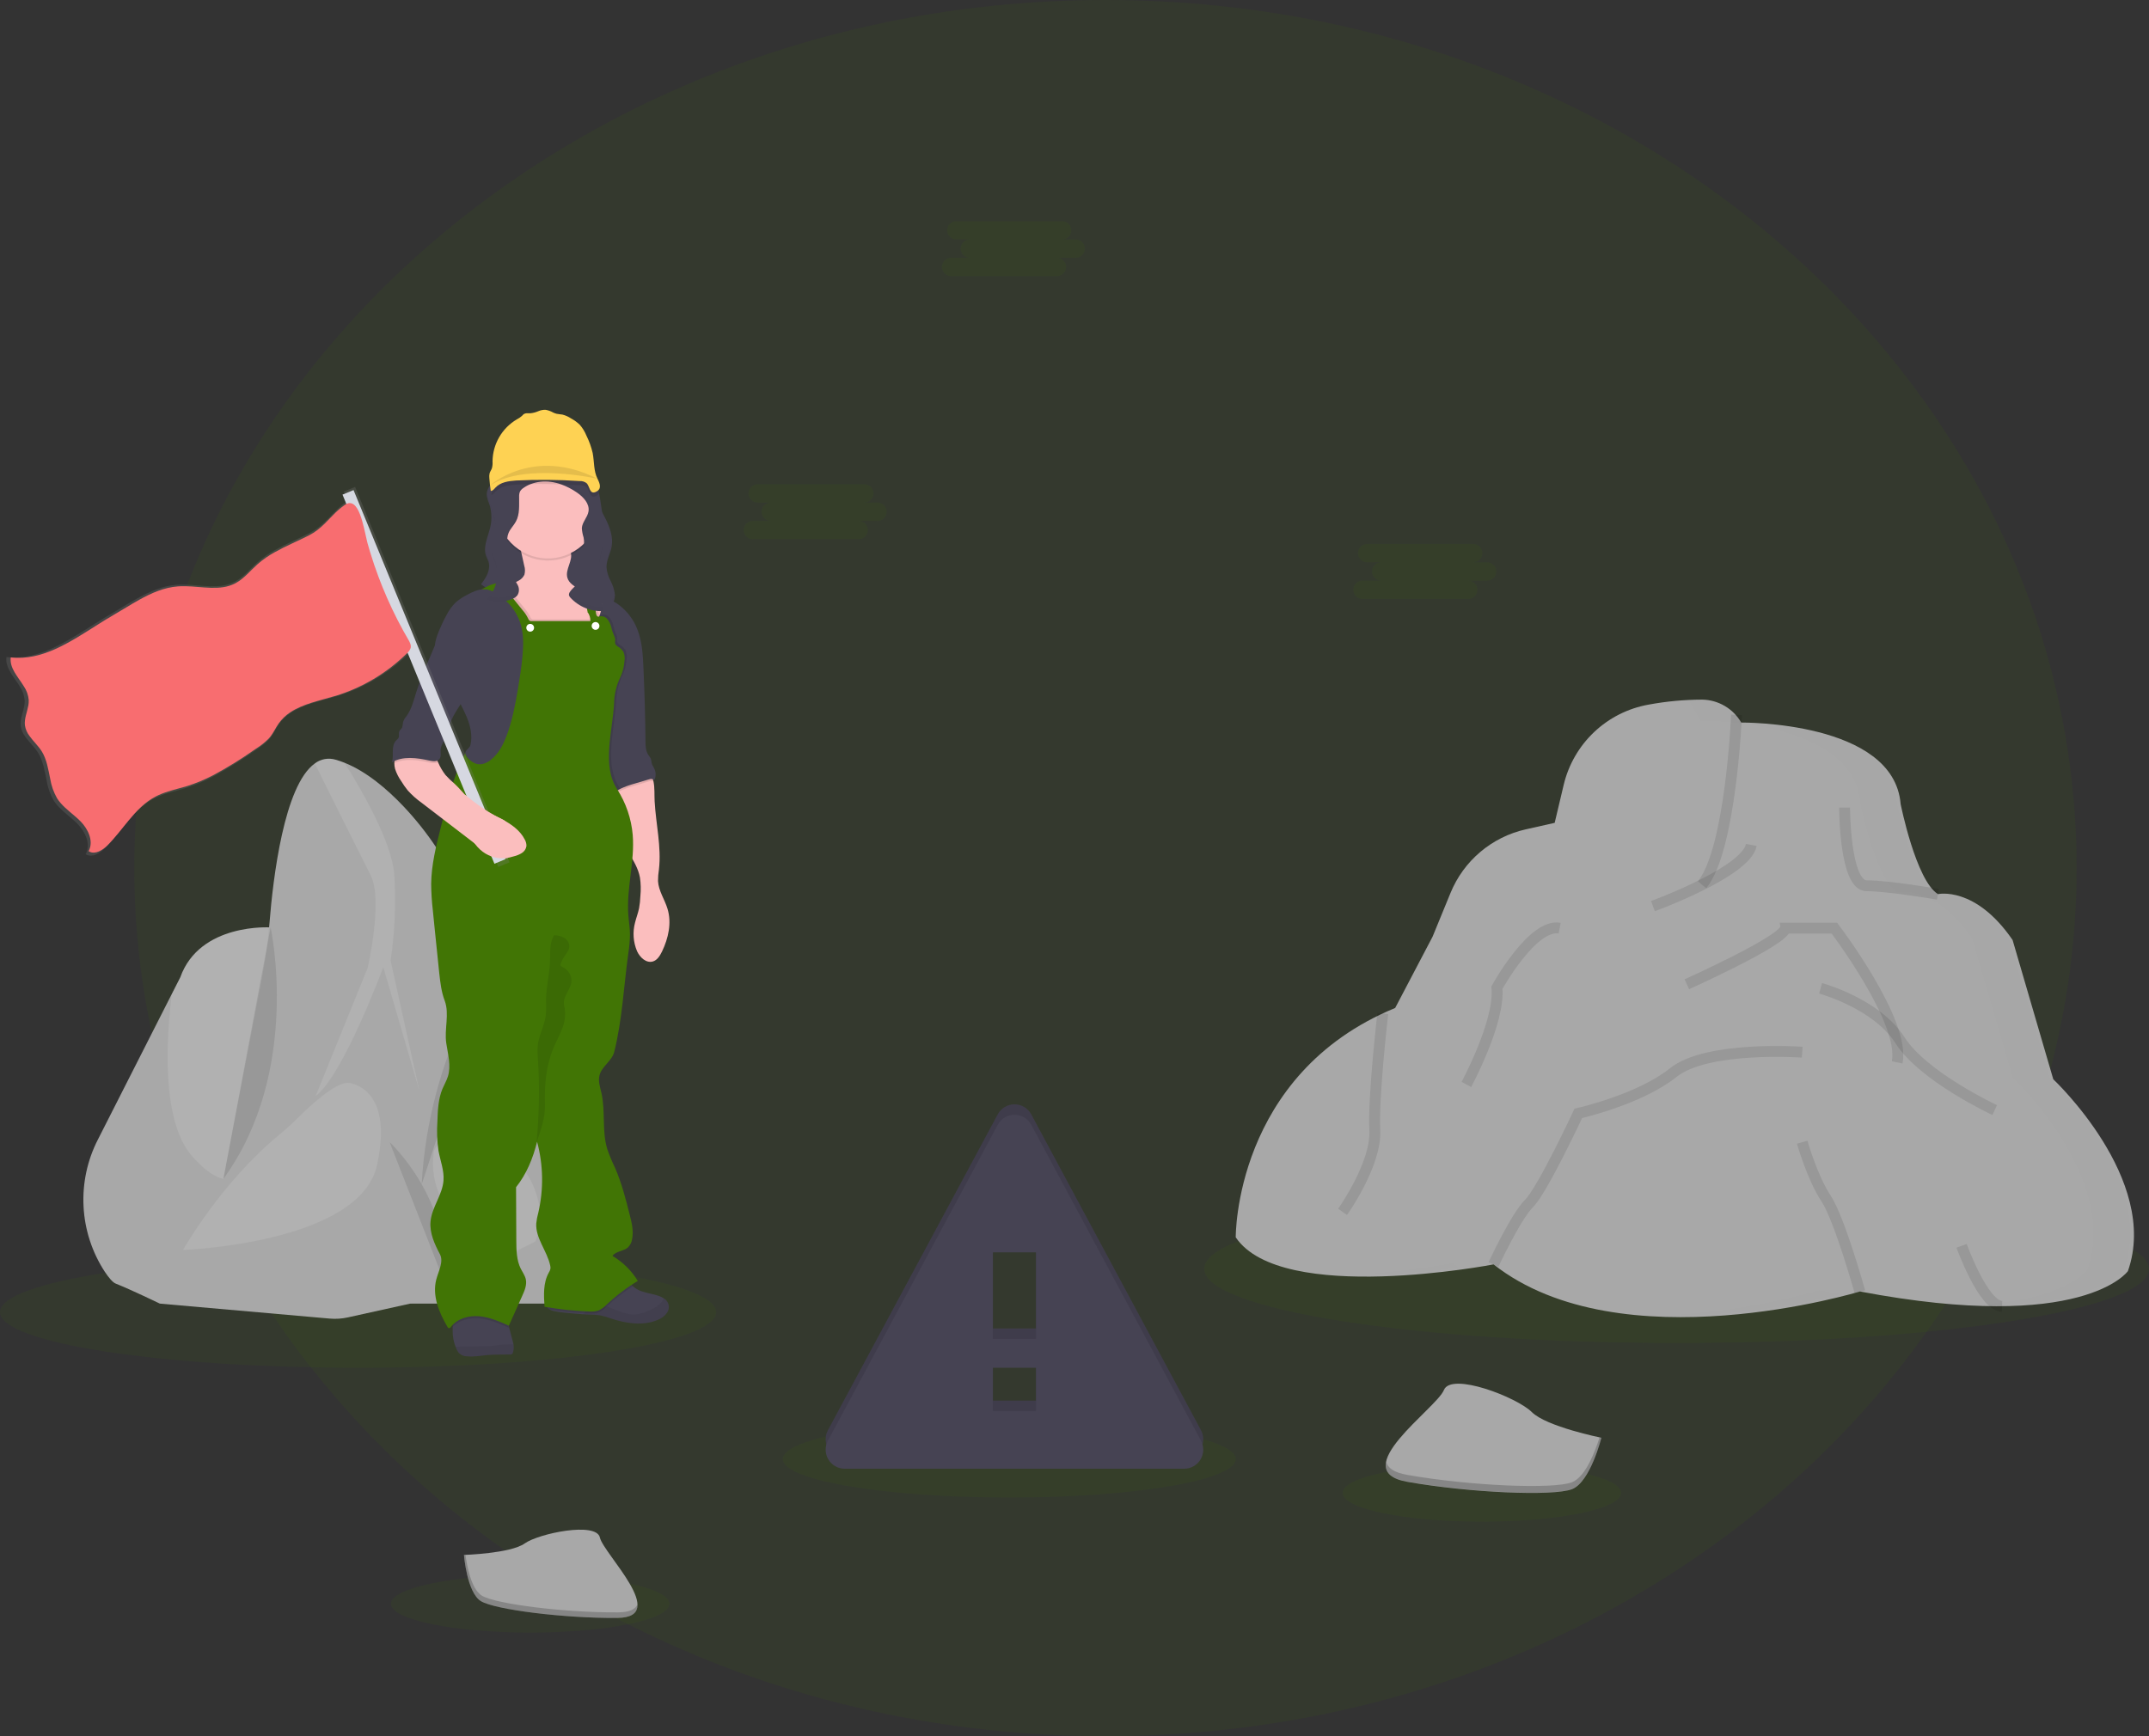 <svg width="198" height="160" viewBox="0 0 198 160" fill="none" xmlns="http://www.w3.org/2000/svg">
<rect x="0" y="0" width="198" height="160" fill="#333333" stroke="none"/>
<g clip-path="url(#clip0)">
<path opacity="0.1" d="M101.852 160.002C151.27 160.002 191.331 124.184 191.331 80.001C191.331 35.818 151.27 0 101.852 0C52.435 0 12.374 35.818 12.374 80.001C12.374 124.184 52.435 160.002 101.852 160.002Z" fill="#417505"/>
<path opacity="0.1" d="M32.992 126.047C51.214 126.047 65.985 123.753 65.985 120.924C65.985 118.094 51.214 115.801 32.992 115.801C14.771 115.801 0 118.094 0 120.924C0 123.753 14.771 126.047 32.992 126.047Z" fill="#417505"/>
<path opacity="0.1" d="M48.85 150.453C55.937 150.453 61.682 149.264 61.682 147.798C61.682 146.331 55.937 145.142 48.85 145.142C41.763 145.142 36.017 146.331 36.017 147.798C36.017 149.264 41.763 150.453 48.85 150.453Z" fill="#417505"/>
<path opacity="0.1" d="M136.535 140.236C143.622 140.236 149.367 139.047 149.367 137.58C149.367 136.114 143.622 134.925 136.535 134.925C129.447 134.925 123.702 136.114 123.702 137.58C123.702 139.047 129.447 140.236 136.535 140.236Z" fill="#417505"/>
<path opacity="0.1" d="M92.99 138.007C104.515 138.007 113.858 136.421 113.858 134.465C113.858 132.509 104.515 130.924 92.99 130.924C81.466 130.924 72.123 132.509 72.123 134.465C72.123 136.421 81.466 138.007 92.99 138.007Z" fill="#417505"/>
<path opacity="0.1" d="M154.477 123.764C178.515 123.764 198.002 120.706 198.002 116.934C198.002 113.163 178.515 110.105 154.477 110.105C130.439 110.105 110.952 113.163 110.952 116.934C110.952 120.706 130.439 123.764 154.477 123.764Z" fill="#417505"/>
<path d="M9.021 105.015C8.043 106.92 7.587 109.051 7.698 111.191C7.808 113.33 8.483 115.402 9.652 117.196C10.036 117.772 10.389 118.188 10.671 118.297C12.023 118.829 14.731 120.138 14.731 120.138L21.253 117.571C21.253 117.571 22.312 111.96 23.313 107.142C23.996 103.856 24.656 100.941 24.926 100.43C25.602 99.171 24.926 85.468 24.926 85.468C24.926 85.468 18.405 85.03 16.611 90.067L15.827 91.604L9.021 105.015Z" fill="#A8A8A8"/>
<path opacity="0.1" d="M17.68 106.529C21.645 111.081 23.317 107.144 23.317 107.144C24 103.858 24.66 100.943 24.93 100.432C25.606 99.173 24.93 85.47 24.93 85.47C24.93 85.47 18.409 85.032 16.615 90.069L15.831 91.606C15.328 95.635 14.831 103.253 17.68 106.529Z" fill="white"/>
<path d="M18.55 119.218L41.568 116.554L45.675 89.482L42.57 82.451C41.258 79.457 39.441 76.711 37.199 74.334C35.636 72.683 33.746 71.096 31.759 70.299C31.487 70.189 31.21 70.094 30.928 70.014C30.604 69.916 30.262 69.895 29.929 69.954C29.595 70.013 29.281 70.151 29.01 70.355C26.171 72.37 25.157 80.941 24.829 85.066C24.694 86.762 24.465 88.448 24.144 90.118L18.55 119.218Z" fill="#A8A8A8"/>
<path opacity="0.1" d="M33.875 89.19L29.079 101.008C31.592 99.167 35.315 89.142 35.315 89.142L38.651 100.572L35.992 88.525C36.382 85.909 36.495 83.26 36.33 80.62C36.119 77.595 33.286 72.741 31.747 70.297C31.476 70.187 31.199 70.092 30.917 70.012C30.593 69.914 30.25 69.893 29.917 69.952C29.584 70.011 29.269 70.149 28.999 70.353C30.207 72.783 33.228 78.862 34.149 80.668C35.317 82.943 33.875 89.19 33.875 89.19Z" fill="white"/>
<path d="M37.79 120.138H50.279C50.792 120.138 51.301 120.033 51.773 119.83C52.245 119.628 52.671 119.331 53.025 118.958C53.379 118.585 53.654 118.144 53.832 117.661C54.011 117.178 54.089 116.664 54.063 116.15C53.787 110.785 53.087 101.219 51.422 95.147C50.522 91.871 49.477 90.151 48.518 89.303C48.068 88.869 47.487 88.595 46.866 88.525C46.395 88.484 45.924 88.599 45.524 88.852C43.205 91.079 40.496 102.799 40.496 102.799L37.79 120.138Z" fill="#A8A8A8"/>
<path opacity="0.1" d="M49.32 109.744C49.834 111.171 50.037 112.818 49.32 114.423L46.536 115.801C46.536 115.801 39.056 112.624 39.965 106.114C39.965 106.114 40.21 104.769 42.786 104.872C44.235 104.943 45.63 105.443 46.794 106.311C47.957 107.178 48.837 108.374 49.32 109.744Z" fill="white"/>
<path opacity="0.1" d="M46.346 92.63C46.26 90.347 47.497 89.555 48.52 89.304C48.07 88.869 47.489 88.595 46.868 88.525C46.157 89.122 45.652 89.929 45.428 90.831L42.819 103.57C42.819 103.57 46.492 96.456 46.346 92.63Z" fill="white"/>
<path d="M34.504 102.703L40.688 111.177L41.76 118.172L37.786 120.138L32.056 121.406C31.505 121.529 30.937 121.566 30.374 121.516L14.739 120.138L16.866 115.197L24.213 104.865L34.504 102.703Z" fill="#A8A8A8"/>
<path opacity="0.1" d="M32.11 99.794C32.11 99.794 36.33 100.084 34.745 107.348C33.161 114.612 16.859 115.194 16.859 115.194C16.859 115.194 20.323 109.045 25.651 104.638C26.25 104.144 26.827 103.629 27.378 103.08C28.604 101.852 30.948 99.694 32.11 99.794Z" fill="white"/>
<path opacity="0.1" d="M35.906 105.27C35.906 105.27 41.624 110.483 41.085 118.506L35.906 105.27Z" fill="black"/>
<path opacity="0.1" d="M45.526 88.852C45.526 88.852 39.526 96.846 38.852 109.146L45.526 88.852Z" fill="black"/>
<path opacity="0.1" d="M24.932 85.464C24.932 85.464 27.836 98.675 20.586 108.633L24.932 85.464Z" fill="black"/>
<path d="M77.825 134.392H109.118C109.421 134.391 109.718 134.311 109.98 134.16C110.243 134.009 110.462 133.793 110.616 133.533C110.771 133.272 110.855 132.976 110.862 132.673C110.868 132.37 110.796 132.071 110.653 131.804L95.014 102.695C94.864 102.416 94.642 102.183 94.37 102.02C94.099 101.858 93.788 101.772 93.472 101.772C93.156 101.772 92.845 101.858 92.573 102.02C92.302 102.183 92.079 102.416 91.93 102.695L76.283 131.804C76.14 132.071 76.068 132.371 76.074 132.675C76.081 132.979 76.166 133.275 76.322 133.536C76.477 133.797 76.697 134.013 76.961 134.163C77.224 134.313 77.522 134.392 77.825 134.392ZM95.463 129.073H91.481V125.086H95.463V129.073ZM95.463 122.426H91.481V114.45H95.463V122.426Z" fill="#464353"/>
<path opacity="0.1" d="M77.825 134.392H109.118C109.421 134.391 109.718 134.311 109.98 134.16C110.243 134.009 110.462 133.793 110.616 133.533C110.771 133.272 110.855 132.976 110.862 132.673C110.868 132.37 110.796 132.071 110.653 131.804L95.014 102.695C94.864 102.416 94.642 102.183 94.37 102.02C94.099 101.858 93.788 101.772 93.472 101.772C93.156 101.772 92.845 101.858 92.573 102.02C92.302 102.183 92.079 102.416 91.93 102.695L76.283 131.804C76.14 132.071 76.068 132.371 76.074 132.675C76.081 132.979 76.166 133.275 76.322 133.536C76.477 133.797 76.697 134.013 76.961 134.163C77.224 134.313 77.522 134.392 77.825 134.392ZM95.463 129.073H91.481V125.086H95.463V129.073ZM95.463 122.426H91.481V114.45H95.463V122.426Z" fill="black"/>
<path d="M77.825 135.353H109.118C109.421 135.352 109.718 135.272 109.98 135.121C110.243 134.97 110.462 134.754 110.616 134.494C110.771 134.233 110.855 133.937 110.862 133.634C110.868 133.331 110.796 133.032 110.653 132.765L95.014 103.656C94.864 103.377 94.642 103.144 94.37 102.981C94.099 102.819 93.788 102.733 93.472 102.733C93.156 102.733 92.845 102.819 92.573 102.981C92.302 103.144 92.079 103.377 91.93 103.656L76.283 132.765C76.14 133.032 76.068 133.332 76.074 133.636C76.081 133.94 76.166 134.236 76.322 134.497C76.477 134.758 76.697 134.974 76.961 135.124C77.224 135.274 77.522 135.353 77.825 135.353ZM95.463 130.034H91.481V126.047H95.463V130.034ZM95.463 123.387H91.481V115.411H95.463V123.387Z" fill="#464353"/>
<path d="M44.848 45.489C44.827 45.89 45.027 46.257 45.144 46.642C45.337 47.384 45.318 48.166 45.088 48.898C44.873 49.666 44.513 50.479 44.787 51.23C44.85 51.407 44.946 51.569 45.004 51.745C45.242 52.476 44.8 53.244 44.317 53.842L46.214 55.173C46.491 55.404 46.821 55.561 47.173 55.633C47.528 55.675 47.941 55.485 48.013 55.135C48.038 55.016 48.013 54.891 48.036 54.77C48.06 54.613 48.12 54.465 48.213 54.336C48.305 54.208 48.427 54.104 48.568 54.032C48.853 53.892 49.17 53.833 49.486 53.861C50.651 53.925 51.641 54.691 52.7 55.183C53.398 55.486 54.121 55.727 54.861 55.902C55.281 56.011 55.747 56.111 56.127 55.902C56.507 55.692 56.682 55.206 56.653 54.766C56.594 54.328 56.457 53.905 56.25 53.515C56.041 53.126 55.914 52.697 55.88 52.257C55.88 51.611 56.233 51.023 56.352 50.389C56.519 49.487 56.179 48.571 55.765 47.752C55.35 46.934 54.848 46.146 54.646 45.254C54.606 44.984 54.536 44.719 54.437 44.464C54.341 44.271 54.211 44.096 54.054 43.949C53.342 43.244 52.327 42.91 51.334 42.837C50.34 42.764 49.337 42.927 48.351 43.098C47.975 43.152 47.604 43.24 47.244 43.361C46.73 43.566 46.241 43.831 45.788 44.151C45.34 44.462 44.877 44.918 44.848 45.489Z" fill="#464353"/>
<g opacity="0.1">
<path opacity="0.1" d="M55.874 51.863C55.874 51.921 55.874 51.978 55.886 52.034C55.945 51.471 56.24 50.942 56.346 50.379C56.387 50.154 56.399 49.924 56.382 49.695C56.382 49.795 56.363 49.888 56.346 49.995C56.225 50.629 55.866 51.217 55.874 51.863Z" fill="black"/>
<path opacity="0.1" d="M45.272 47.41C45.295 47.021 45.252 46.632 45.144 46.257C45.03 45.966 44.937 45.666 44.866 45.362C44.866 45.402 44.85 45.441 44.849 45.481C44.827 45.883 45.027 46.25 45.144 46.634C45.218 46.886 45.261 47.147 45.272 47.41Z" fill="black"/>
<path opacity="0.1" d="M56.636 54.661C56.622 54.832 56.569 54.998 56.479 55.146C56.39 55.293 56.267 55.417 56.121 55.508C55.738 55.718 55.276 55.617 54.855 55.508C54.115 55.333 53.391 55.092 52.694 54.787C51.635 54.297 50.645 53.531 49.481 53.467C49.165 53.439 48.847 53.498 48.562 53.638C48.421 53.71 48.299 53.814 48.207 53.943C48.114 54.071 48.054 54.22 48.031 54.376C48.017 54.497 48.031 54.622 48.008 54.741C47.933 55.091 47.522 55.281 47.167 55.239C46.815 55.167 46.485 55.01 46.208 54.78L44.503 53.581C44.44 53.667 44.377 53.752 44.311 53.83L46.208 55.164C46.485 55.394 46.815 55.552 47.167 55.623C47.522 55.666 47.935 55.475 48.008 55.126C48.033 55.007 48.008 54.882 48.031 54.761C48.054 54.604 48.114 54.455 48.207 54.327C48.299 54.199 48.421 54.094 48.562 54.023C48.847 53.883 49.165 53.824 49.481 53.852C50.645 53.915 51.635 54.682 52.694 55.172C53.391 55.476 54.115 55.717 54.855 55.892C55.276 56.002 55.742 56.102 56.121 55.892C56.501 55.683 56.676 55.197 56.647 54.757C56.645 54.724 56.639 54.693 56.636 54.661Z" fill="black"/>
<path opacity="0.1" d="M45.004 51.736C45.028 51.813 45.045 51.892 45.056 51.972C45.085 51.764 45.068 51.552 45.004 51.352C44.946 51.175 44.85 51.014 44.787 50.837C44.741 50.708 44.711 50.575 44.699 50.439C44.67 50.703 44.701 50.97 44.787 51.221C44.85 51.398 44.946 51.561 45.004 51.736Z" fill="black"/>
</g>
<path d="M47.256 124.652C47.243 124.706 47.212 124.755 47.168 124.79C47.121 124.814 47.069 124.826 47.016 124.823C46.333 124.838 45.65 124.823 44.969 124.871C44.325 124.927 43.678 125.063 43.036 124.99C42.83 124.997 42.627 124.94 42.456 124.827C42.284 124.714 42.151 124.55 42.077 124.358C42.036 124.274 42 124.188 41.969 124.1C41.792 123.647 41.703 123.165 41.707 122.678C41.707 122.55 41.707 122.425 41.707 122.294C41.698 122.153 41.68 122.013 41.651 121.875C41.593 121.717 41.6 121.542 41.67 121.389C41.943 120.891 42.6 120.791 43.107 120.753C44.28 120.664 45.46 120.751 46.608 121.01C46.698 121.452 46.799 121.89 46.907 122.329C46.986 122.65 47.07 122.97 47.16 123.289C47.22 123.487 47.269 123.688 47.306 123.891C47.353 124.145 47.336 124.406 47.256 124.652Z" fill="#464353"/>
<path opacity="0.06" d="M47.256 124.652C47.243 124.706 47.212 124.755 47.167 124.79C47.121 124.814 47.069 124.826 47.016 124.823C46.333 124.838 45.65 124.823 44.969 124.871C44.325 124.926 43.678 125.063 43.036 124.99C42.83 124.997 42.627 124.94 42.456 124.827C42.284 124.714 42.151 124.55 42.077 124.358C42.036 124.274 42 124.188 41.969 124.1H42.215C43.022 124.1 43.832 124.071 44.639 124.071C44.883 124.071 45.129 124.06 45.37 124.031C45.612 124.002 45.809 123.962 46.03 123.935C46.36 123.903 46.692 123.89 47.024 123.895H47.296C47.346 124.146 47.332 124.407 47.256 124.652Z" fill="black"/>
<path d="M61.383 121.083C61.169 121.333 60.896 121.525 60.589 121.642C59.223 122.219 57.644 121.959 56.234 121.491C55.919 121.373 55.595 121.28 55.266 121.212C54.965 121.17 54.662 121.148 54.359 121.148C54.142 121.148 53.925 121.131 53.708 121.118C53.16 121.083 52.613 121.029 52.068 120.976C51.688 120.948 51.311 120.89 50.94 120.805C50.835 120.777 50.734 120.736 50.639 120.682C50.559 120.646 50.49 120.588 50.441 120.515C50.392 120.442 50.365 120.356 50.363 120.268C50.378 120.024 50.632 119.884 50.854 119.778C52.828 118.923 54.972 118.552 57.102 118.255C57.318 118.218 57.529 118.154 57.729 118.062C57.968 117.966 57.993 118.124 58.112 118.301C58.169 118.382 58.233 118.458 58.304 118.527C58.535 118.737 58.807 118.896 59.102 118.996C59.62 119.188 60.174 119.24 60.692 119.423C60.849 119.477 60.999 119.55 61.139 119.638C61.263 119.706 61.37 119.801 61.451 119.916C61.533 120.031 61.587 120.164 61.61 120.303C61.632 120.443 61.623 120.585 61.582 120.721C61.541 120.856 61.469 120.98 61.373 121.083H61.383Z" fill="#464353"/>
<path opacity="0.06" d="M61.383 121.083C61.169 121.333 60.896 121.526 60.589 121.642C59.223 122.219 57.645 121.96 56.235 121.491C55.919 121.373 55.595 121.28 55.266 121.212C54.965 121.17 54.662 121.149 54.359 121.149C54.142 121.149 53.925 121.131 53.708 121.118C53.885 120.951 54.065 120.787 54.249 120.63C54.383 120.505 54.536 120.403 54.704 120.33C54.912 120.261 55.135 120.246 55.35 120.286C56.447 120.438 57.434 121.208 58.54 121.141C59.056 121.081 59.555 120.92 60.008 120.666C60.376 120.516 60.704 120.282 60.967 119.982C61.046 119.879 61.106 119.762 61.145 119.638C61.269 119.706 61.376 119.801 61.457 119.916C61.539 120.031 61.593 120.164 61.615 120.303C61.638 120.443 61.629 120.586 61.588 120.721C61.547 120.856 61.475 120.98 61.379 121.083H61.383Z" fill="black"/>
<path d="M60.997 87.687C60.806 88.072 60.56 88.489 60.146 88.608C59.543 88.781 58.964 88.239 58.701 87.67C58.343 86.835 58.276 85.904 58.51 85.026C58.619 84.582 58.786 84.156 58.88 83.71C58.948 83.335 58.989 82.955 59.002 82.574C59.059 82.006 59.046 81.433 58.962 80.868C58.653 79.217 57.236 77.985 56.764 76.363C56.526 75.554 56.538 74.693 56.551 73.85C56.547 73.637 56.569 73.424 56.616 73.216C56.631 73.159 56.65 73.104 56.674 73.05C56.99 72.347 57.928 72.251 58.581 71.842C58.941 71.617 59.76 70.892 60.063 71.553C60.129 71.701 60.178 71.855 60.209 72.013C60.334 72.601 60.284 73.291 60.315 73.846C60.431 75.944 60.953 78.039 60.712 80.126C60.654 80.482 60.626 80.841 60.627 81.202C60.679 82.105 61.243 82.887 61.502 83.752C61.901 85.053 61.581 86.469 60.997 87.687Z" fill="#FBBEBE"/>
<path opacity="0.1" d="M60.219 72.016C60.076 71.965 59.92 71.965 59.778 72.016L58.479 72.401C58.024 72.522 57.58 72.684 57.154 72.883C56.967 72.975 56.79 73.085 56.626 73.212C56.64 73.155 56.66 73.1 56.684 73.046C57 72.343 57.938 72.247 58.59 71.838C58.951 71.613 59.77 70.888 60.073 71.55C60.139 71.699 60.188 71.856 60.219 72.016Z" fill="black"/>
<path d="M60.303 71.87C60.225 71.823 60.136 71.794 60.045 71.787C59.954 71.779 59.862 71.794 59.778 71.828L58.479 72.213C58.024 72.334 57.58 72.496 57.153 72.695C56.927 72.805 56.715 72.943 56.522 73.106C55.916 72.051 55.755 70.8 55.644 69.59C55.582 68.884 55.536 68.177 55.51 67.476C55.48 66.971 55.49 66.465 55.54 65.961C55.613 65.385 55.78 64.822 55.884 64.249C55.945 63.914 55.985 63.575 56.002 63.235C56.052 62.491 56.018 61.744 55.901 61.008C55.789 60.225 55.611 59.453 55.368 58.702C55.245 58.358 55.097 58.025 54.963 57.687L54.917 57.568C54.674 56.948 54.476 56.312 54.324 55.663C54.263 55.398 54.259 55.12 54.056 54.939C54.246 54.916 54.439 54.908 54.631 54.916C54.669 54.916 54.708 54.916 54.746 54.916C55.534 54.966 56.293 55.231 56.941 55.685C57.774 56.287 58.408 57.127 58.759 58.094C59.164 59.176 59.231 60.352 59.283 61.507C59.386 63.777 59.45 66.049 59.474 68.321C59.474 68.757 59.494 69.222 59.743 69.582C59.813 69.67 59.877 69.763 59.935 69.86C60.025 70.053 60.011 70.266 60.084 70.46C60.138 70.576 60.199 70.689 60.267 70.798C60.352 70.963 60.4 71.144 60.407 71.33C60.413 71.516 60.377 71.7 60.303 71.87Z" fill="#464353"/>
<path d="M47.536 49.315C47.344 49.251 47.152 49.184 46.96 49.123L47.359 49.153C47.426 49.198 47.485 49.252 47.536 49.315Z" fill="#FBBEBE"/>
<path d="M55.391 56.25C55.352 56.38 55.314 56.511 55.272 56.634C55.174 56.95 55.056 57.258 54.917 57.558C54.7 58.051 54.392 58.498 54.01 58.877C53.883 59.01 53.729 59.112 53.557 59.176C53.412 59.214 53.261 59.228 53.112 59.219C52.6 59.219 52.089 59.211 51.577 59.196C51.179 59.2 50.782 59.161 50.392 59.078C49.963 58.961 49.555 58.777 49.184 58.532C47.751 57.645 46.573 56.292 46.068 54.689C46.005 54.486 45.961 54.242 46.101 54.082C46.239 53.969 46.412 53.91 46.59 53.915H46.613C47.026 53.861 47.423 53.724 47.781 53.513C48.014 53.394 48.201 53.203 48.315 52.968C48.392 52.689 48.386 52.393 48.297 52.118L47.871 50.181C47.827 49.871 47.711 49.575 47.532 49.318C47.657 49.363 47.781 49.403 47.916 49.438C49.101 49.758 50.398 49.564 51.56 49.985C52.005 50.148 52.45 50.443 52.584 50.9C52.809 51.669 52.059 52.466 52.274 53.235C52.417 53.757 52.949 54.059 53.425 54.303L53.745 54.466L54.633 54.918L54.756 54.98L54.775 54.989C55.055 55.131 55.35 55.308 55.448 55.61C55.49 55.824 55.47 56.046 55.391 56.25Z" fill="#FBBEBE"/>
<path opacity="0.1" d="M57.731 60.762C57.698 61.253 57.579 61.734 57.378 62.184C56.993 62.961 56.786 63.814 56.774 64.682C56.626 67.276 55.642 70.364 57.052 72.543C57.086 72.597 57.121 72.651 57.154 72.706C56.927 72.817 56.715 72.955 56.522 73.118C55.916 72.063 55.755 70.812 55.644 69.601C55.583 68.896 55.536 68.189 55.51 67.487C55.48 66.983 55.49 66.476 55.54 65.973C55.613 65.397 55.78 64.834 55.884 64.261C55.945 63.926 55.985 63.587 56.003 63.246C56.052 62.502 56.018 61.755 55.901 61.019C55.789 60.237 55.611 59.465 55.368 58.713C55.245 58.369 55.097 58.037 54.963 57.699L54.917 57.579C54.7 58.072 54.392 58.519 54.01 58.898C53.883 59.031 53.729 59.133 53.557 59.197C53.412 59.235 53.261 59.249 53.112 59.24C52.6 59.24 52.089 59.232 51.577 59.217C51.179 59.221 50.782 59.182 50.392 59.099C49.963 58.982 49.555 58.798 49.184 58.554C47.751 57.666 46.573 56.313 46.068 54.71C46.005 54.507 45.961 54.263 46.101 54.103C46.239 53.991 46.412 53.931 46.59 53.936H46.613L48.34 56.075C48.538 56.301 48.705 56.553 48.838 56.822C48.864 56.913 48.918 56.993 48.992 57.051C49.052 57.078 49.118 57.09 49.184 57.086C50.804 57.086 52.964 57.086 54.585 57.086C54.59 56.798 54.507 56.516 54.347 56.277C54.297 56.288 54.23 56.292 54.334 56.261C54.24 55.637 54.039 55.035 53.739 54.48C53.721 54.442 53.701 54.404 53.68 54.368C53.551 54.178 53.455 53.968 53.396 53.746C53.6 53.68 53.82 53.68 54.025 53.746C54.261 53.848 54.384 54.103 54.487 54.34C54.575 54.532 54.664 54.737 54.742 54.939C54.742 54.96 54.761 54.983 54.769 55.005C54.937 55.402 55.044 55.822 55.088 56.252C55.099 56.409 55.138 56.609 55.268 56.661C55.288 56.67 55.311 56.675 55.333 56.676C55.468 56.627 55.615 56.619 55.755 56.653C55.894 56.687 56.021 56.762 56.118 56.868C56.306 57.085 56.438 57.345 56.501 57.626C56.564 57.906 56.655 58.179 56.774 58.44C57.021 58.913 56.643 59.124 57.09 59.415C57.299 59.53 57.479 59.691 57.616 59.887C57.742 60.16 57.782 60.465 57.731 60.762Z" fill="black"/>
<path opacity="0.1" d="M46.59 121.018C46.68 121.46 46.782 121.898 46.889 122.336L46.878 122.363C46.001 121.979 45.104 121.577 44.146 121.493C43.258 121.416 42.294 121.656 41.689 122.302C41.681 122.161 41.662 122.021 41.634 121.883C41.575 121.725 41.582 121.55 41.653 121.397C41.925 120.899 42.583 120.799 43.09 120.761C44.263 120.672 45.443 120.759 46.59 121.018Z" fill="black"/>
<path opacity="0.1" d="M54.146 56.628C54.236 56.628 54.203 56.628 54.159 56.644C54.115 56.659 54.042 56.659 54.146 56.628Z" fill="black"/>
<path opacity="0.1" d="M58.314 118.527C57.458 119.074 56.654 119.697 55.912 120.389C55.697 120.621 55.44 120.809 55.155 120.945C54.86 121.04 54.549 121.072 54.242 121.039C53.035 120.99 51.832 120.871 50.639 120.682C50.559 120.646 50.49 120.588 50.441 120.515C50.392 120.442 50.365 120.356 50.363 120.268C50.378 120.024 50.632 119.884 50.854 119.778C52.828 118.923 54.972 118.552 57.102 118.255C57.318 118.218 57.529 118.154 57.729 118.062C57.968 117.966 57.993 118.124 58.112 118.301C58.172 118.383 58.239 118.459 58.314 118.527Z" fill="black"/>
<path d="M44.24 54.399C44.522 54.651 44.845 54.855 45.13 55.099C45.898 55.75 46.381 56.661 46.857 57.549C46.575 57.651 46.27 57.672 45.976 57.608C45.825 58.461 45.851 59.335 46.051 60.178C45.667 60.441 45.369 60.812 45.194 61.244C45.057 61.682 44.964 62.133 44.914 62.589C44.638 64.589 44.36 66.589 44.081 68.589C44.076 68.784 44.008 68.973 43.889 69.129C43.836 69.172 43.787 69.22 43.744 69.273C43.685 69.402 43.662 69.545 43.676 69.686C43.665 69.826 43.573 69.993 43.433 69.974C43.365 69.958 43.304 69.918 43.262 69.863C43.122 69.714 42.994 69.555 42.879 69.386C41.747 71.561 41.202 73.906 40.604 76.285C40.176 77.98 39.748 79.694 39.727 81.442C39.733 82.27 39.785 83.096 39.882 83.917L40.051 85.605C40.187 86.961 40.324 88.32 40.471 89.677C40.567 90.537 40.663 91.406 40.972 92.217C41.432 93.449 40.922 94.838 41.118 96.141C41.271 97.161 41.576 98.216 41.269 99.2C41.147 99.594 40.932 99.953 40.77 100.334C40.375 101.279 40.335 102.33 40.3 103.355C40.238 104.252 40.272 105.154 40.4 106.045C40.565 106.965 40.935 107.867 40.863 108.797C40.761 110.121 39.786 111.252 39.667 112.575C39.574 113.629 40.036 114.648 40.533 115.584C40.899 116.274 40.389 117.165 40.195 117.924C39.811 119.412 40.45 120.968 41.233 122.288C41.253 122.334 41.288 122.37 41.333 122.392C41.423 122.425 41.503 122.336 41.563 122.261C42.152 121.504 43.195 121.218 44.152 121.301C45.109 121.383 46.005 121.779 46.884 122.171L48.129 119.394C48.34 118.924 48.554 118.414 48.449 117.909C48.374 117.548 48.142 117.242 47.977 116.912C47.593 116.131 47.574 115.223 47.57 114.348L47.547 109.41C48.518 108.187 49.111 106.735 49.485 105.217C50.059 107.352 50.098 109.596 49.6 111.75C49.508 112.076 49.443 112.409 49.408 112.746C49.333 114.116 50.405 115.274 50.691 116.616C50.719 116.718 50.727 116.825 50.714 116.931C50.682 117.061 50.628 117.184 50.555 117.296C50.041 118.23 50.097 119.362 50.171 120.426C51.517 120.661 52.876 120.807 54.24 120.862C54.547 120.893 54.858 120.861 55.153 120.768C55.438 120.632 55.695 120.443 55.91 120.211C56.781 119.39 57.738 118.666 58.763 118.049C58.19 117.098 57.389 116.305 56.432 115.743C56.741 115.288 57.445 115.324 57.855 114.959C58.062 114.755 58.196 114.489 58.239 114.202C58.393 113.449 58.203 112.665 58.013 111.925C57.645 110.468 57.274 109.006 56.67 107.63C56.397 107.065 56.156 106.484 55.949 105.891C55.446 104.235 55.797 102.432 55.417 100.739C55.295 100.197 55.097 99.638 55.235 99.098C55.446 98.266 56.386 97.772 56.593 96.938C57.336 93.969 57.468 90.893 57.89 87.862C57.984 87.284 58.035 86.698 58.042 86.112C58.042 85.499 57.932 84.892 57.888 84.281C57.715 81.834 58.496 79.394 58.297 76.95C58.169 75.443 57.674 73.992 56.854 72.722C55.444 70.541 56.428 67.455 56.576 64.861C56.587 63.993 56.793 63.139 57.178 62.362C57.381 61.914 57.501 61.432 57.533 60.941C57.592 60.638 57.555 60.324 57.426 60.043C57.291 59.846 57.111 59.684 56.902 59.57C56.455 59.278 56.833 59.067 56.586 58.594C56.467 58.333 56.375 58.06 56.313 57.779C56.251 57.5 56.119 57.24 55.93 57.024C55.833 56.918 55.706 56.843 55.567 56.809C55.427 56.774 55.28 56.783 55.145 56.832C54.963 56.832 54.913 56.59 54.898 56.407C54.846 55.739 54.57 55.11 54.299 54.495C54.196 54.259 54.073 54.004 53.837 53.902C53.632 53.837 53.411 53.837 53.206 53.902C53.265 54.124 53.362 54.336 53.492 54.526C53.824 55.111 54.045 55.752 54.144 56.417C53.952 56.475 54.336 56.417 54.144 56.417C54.316 56.657 54.404 56.947 54.395 57.241C52.776 57.241 50.616 57.241 48.995 57.241C48.93 57.247 48.864 57.235 48.804 57.207C48.73 57.148 48.676 57.069 48.648 56.978C48.517 56.708 48.349 56.457 48.15 56.233L46.251 53.886C46.209 53.825 46.153 53.774 46.088 53.738C46.009 53.716 45.926 53.716 45.848 53.738C45.232 53.829 44.778 54.086 44.24 54.399Z" fill="#417505"/>
<path opacity="0.1" d="M51.056 86.191C51.383 86.186 51.706 86.27 51.99 86.433C52.131 86.516 52.248 86.634 52.329 86.777C52.411 86.919 52.454 87.08 52.454 87.244C52.433 87.607 52.155 87.895 51.953 88.204C51.829 88.393 51.729 88.597 51.658 88.812C51.636 88.861 51.63 88.915 51.643 88.967C51.666 89.04 51.744 89.077 51.811 89.109C52.055 89.22 52.264 89.397 52.413 89.619C52.563 89.842 52.647 90.102 52.657 90.37C52.64 91.12 51.909 91.727 51.95 92.484C51.968 92.642 51.995 92.798 52.03 92.953C52.118 93.598 52.028 94.255 51.771 94.853C51.539 95.457 51.222 96.023 50.973 96.621C50.3 98.245 50.154 100.044 50.206 101.81C50.246 103.009 49.822 104.15 49.439 105.292C49.655 102.992 49.713 100.681 49.611 98.374C49.584 97.747 49.506 97.155 49.535 96.527C49.581 95.53 50.137 94.623 50.279 93.645C50.359 93.085 50.306 92.517 50.319 91.952C50.346 90.799 50.659 89.661 50.68 88.504C50.706 87.688 50.632 86.846 51.056 86.191Z" fill="black"/>
<path d="M43.051 54.81C42.67 55.001 42.313 55.237 41.989 55.514C41.649 55.851 41.366 56.24 41.148 56.667C40.883 57.15 40.646 57.648 40.437 58.158C40.166 58.819 39.942 59.551 40.128 60.241C40.297 60.865 40.774 61.352 41.104 61.907C41.434 62.462 41.628 63.114 41.881 63.723C42.219 64.536 42.681 65.293 43.015 66.108C43.349 66.922 43.55 67.837 43.339 68.685C43.278 68.934 42.873 69.129 42.873 69.384C42.873 69.807 43.483 70.266 43.888 70.389C44.354 70.533 44.862 70.318 45.244 70.005C45.944 69.449 46.37 68.617 46.684 67.779C47.191 66.434 47.461 65.007 47.705 63.588C47.881 62.547 48.046 61.504 48.14 60.454C48.226 59.509 48.253 58.533 48.004 57.626C47.771 56.793 47.319 56.039 46.694 55.443C46.195 54.962 45.378 54.317 44.653 54.299C44.079 54.297 43.542 54.539 43.051 54.81Z" fill="#464353"/>
<path d="M48.504 77.976C48.484 78.107 48.434 78.232 48.361 78.343C48.287 78.453 48.19 78.546 48.077 78.615C47.85 78.753 47.604 78.855 47.346 78.915C46.832 79.065 46.287 79.204 45.767 79.071C45.359 78.938 44.981 78.723 44.658 78.439L38.85 73.984C38.384 73.653 37.955 73.272 37.571 72.847C37.35 72.573 37.148 72.284 36.965 71.984C36.722 71.64 36.532 71.262 36.401 70.862C36.354 70.686 36.331 70.504 36.332 70.322C36.33 70.149 36.372 69.98 36.455 69.828C36.594 69.594 36.894 69.546 37.139 69.48C37.963 69.267 38.819 69.202 39.666 69.288C39.74 69.284 39.813 69.305 39.875 69.347C39.937 69.389 39.983 69.45 40.007 69.52C40.135 69.757 40.247 70.003 40.362 70.249C40.538 70.668 40.769 71.063 41.047 71.423C41.314 71.715 41.599 71.99 41.9 72.247C42.514 72.824 43.017 73.516 43.671 74.046C44.428 74.659 45.349 75.026 46.212 75.478C47.075 75.929 47.927 76.515 48.361 77.389C48.461 77.568 48.511 77.771 48.504 77.976Z" fill="#FBBEBE"/>
<path opacity="0.1" d="M55.228 46.899C55.228 48.112 54.765 49.28 53.935 50.163C53.104 51.046 51.969 51.578 50.76 51.65C49.551 51.721 48.36 51.328 47.431 50.55C46.502 49.771 45.905 48.667 45.762 47.462C45.619 46.257 45.941 45.043 46.661 44.068C47.382 43.093 48.447 42.431 49.639 42.217C50.831 42.003 52.06 42.253 53.074 42.916C54.088 43.579 54.811 44.605 55.095 45.785C55.183 46.15 55.228 46.524 55.228 46.899Z" fill="black"/>
<path d="M55.228 46.707C55.228 47.92 54.765 49.087 53.935 49.971C53.104 50.853 51.969 51.385 50.76 51.457C49.551 51.529 48.36 51.136 47.431 50.357C46.502 49.579 45.905 48.474 45.762 47.27C45.619 46.065 45.941 44.851 46.661 43.876C47.382 42.901 48.447 42.239 49.639 42.025C50.831 41.81 52.06 42.06 53.074 42.723C54.088 43.387 54.811 44.413 55.095 45.592C55.183 45.957 55.228 46.331 55.228 46.707Z" fill="#FBBEBE"/>
<path opacity="0.1" d="M40.362 70.241C40.143 70.381 39.819 70.335 39.548 70.274C38.482 70.035 37.304 69.865 36.332 70.322C36.33 70.149 36.372 69.98 36.455 69.828C36.594 69.594 36.894 69.546 37.139 69.48C37.963 69.267 38.819 69.202 39.666 69.288C39.74 69.284 39.813 69.305 39.875 69.347C39.937 69.389 39.983 69.45 40.007 69.52C40.135 69.749 40.247 69.995 40.362 70.241Z" fill="black"/>
<path d="M38.357 63.771C38.121 64.54 37.928 65.329 37.465 65.981C37.312 66.152 37.197 66.354 37.128 66.573C37.123 66.734 37.096 66.894 37.049 67.049C36.984 67.18 36.846 67.266 36.79 67.401C36.708 67.593 36.815 67.841 36.706 68.022C36.655 68.094 36.593 68.159 36.523 68.214C36.263 68.456 36.197 68.842 36.192 69.2C36.186 69.557 36.221 69.922 36.103 70.258C37.116 69.653 38.405 69.834 39.556 70.091C39.877 70.162 40.273 70.216 40.481 69.959C40.688 69.701 40.569 69.363 40.598 69.053C40.636 68.65 40.912 68.316 41.083 67.949C41.275 67.535 41.34 67.074 41.488 66.644C41.793 65.739 42.447 65.001 42.867 64.146C43.022 63.852 43.115 63.528 43.139 63.196C43.125 62.766 43.013 62.345 42.811 61.965C42.412 61.079 41.937 60.23 41.392 59.426C41.148 59.067 40.728 58.402 40.35 58.977C40.043 59.44 39.852 60.029 39.625 60.537C39.137 61.588 38.714 62.668 38.357 63.771Z" fill="#464353"/>
<path d="M55.665 56.311C55.089 56.351 54.512 56.261 53.975 56.049C53.438 55.836 52.955 55.506 52.562 55.083C52.495 55.023 52.447 54.945 52.423 54.858C52.412 54.746 52.444 54.633 52.512 54.543C52.742 54.188 53.139 53.953 53.323 53.571C53.507 53.188 53.444 52.748 53.461 52.33C53.492 51.578 53.787 50.834 53.812 50.095C53.821 49.905 53.807 49.716 53.77 49.53C53.682 49.254 53.627 48.968 53.609 48.678C53.634 48.115 54.14 47.677 54.224 47.122C54.334 46.415 53.749 45.8 53.16 45.392C52.711 45.081 52.224 44.828 51.71 44.641C51.394 44.528 51.068 44.449 50.735 44.405C50.116 44.321 49.485 44.392 48.9 44.61C48.657 44.702 48.428 44.825 48.217 44.975C48.091 45.055 47.987 45.164 47.912 45.292C47.85 45.437 47.823 45.594 47.831 45.752C47.82 46.538 47.908 47.374 47.534 48.058C47.342 48.425 47.016 48.723 46.857 49.111C46.792 49.272 46.751 49.443 46.736 49.616C46.717 49.796 46.707 49.977 46.707 50.158C46.696 51.171 46.707 52.239 47.221 53.117C47.403 53.383 47.567 53.66 47.714 53.946C47.785 54.09 47.819 54.251 47.81 54.412C47.802 54.573 47.752 54.73 47.666 54.866C47.562 54.991 47.431 55.089 47.283 55.154C46.902 55.337 46.487 55.44 46.065 55.455C45.643 55.47 45.222 55.398 44.829 55.243C45.289 54.806 45.605 54.24 45.734 53.619C45.864 52.998 45.801 52.353 45.554 51.768C45.416 51.532 45.326 51.271 45.29 51C45.309 50.755 45.374 50.517 45.481 50.296C45.745 49.574 45.785 48.79 45.599 48.044C45.481 47.587 45.278 47.145 45.242 46.674C45.211 46.319 45.227 45.961 45.288 45.61C45.393 44.981 45.669 44.394 46.087 43.912C46.504 43.431 47.046 43.075 47.653 42.883C47.751 42.85 47.845 42.819 47.952 42.792C48.417 42.689 48.893 42.638 49.37 42.641C50.434 42.606 51.514 42.575 52.54 42.854C53.143 43.012 53.703 43.301 54.182 43.7C54.522 43.986 54.794 44.345 54.976 44.751C55.076 44.984 55.151 45.228 55.201 45.477C55.245 45.683 55.278 45.89 55.31 46.098C55.542 47.575 55.774 49.082 55.527 50.558C55.429 51.134 55.258 51.711 55.182 52.299C54.996 53.654 55.331 55.001 55.665 56.311Z" fill="#464353"/>
<path d="M48.85 58.21C49.047 58.21 49.206 58.05 49.206 57.852C49.206 57.655 49.047 57.495 48.85 57.495C48.653 57.495 48.493 57.655 48.493 57.852C48.493 58.05 48.653 58.21 48.85 58.21Z" fill="white"/>
<path d="M54.871 58.041C55.068 58.041 55.228 57.88 55.228 57.683C55.228 57.486 55.068 57.326 54.871 57.326C54.674 57.326 54.514 57.486 54.514 57.683C54.514 57.88 54.674 58.041 54.871 58.041Z" fill="white"/>
<path opacity="0.1" d="M48.85 39.789L48.083 38.338C48.131 38.28 48.184 38.226 48.242 38.177C48.352 38.109 48.482 38.078 48.612 38.089L48.85 39.789Z" fill="black"/>
<path opacity="0.1" d="M50.965 38.021L50.096 39.309L49.602 37.896C49.813 37.805 50.041 37.762 50.271 37.769C50.515 37.814 50.75 37.899 50.965 38.021Z" fill="black"/>
<g opacity="0.1">
<path opacity="0.1" d="M47.666 54.486C47.562 54.61 47.431 54.709 47.283 54.774C46.602 55.1 45.827 55.165 45.102 54.956C45.017 55.059 44.926 55.156 44.829 55.247C45.222 55.402 45.643 55.474 46.065 55.459C46.487 55.444 46.902 55.341 47.283 55.158C47.431 55.093 47.562 54.995 47.666 54.87C47.732 54.774 47.777 54.665 47.798 54.551C47.82 54.436 47.816 54.318 47.789 54.205C47.77 54.307 47.728 54.403 47.666 54.486Z" fill="black"/>
<path opacity="0.1" d="M45.585 48.05C45.648 48.302 45.684 48.56 45.694 48.819C45.717 48.431 45.68 48.042 45.585 47.666C45.468 47.209 45.265 46.767 45.228 46.296C45.228 46.236 45.228 46.177 45.219 46.115C45.21 46.304 45.213 46.492 45.228 46.68C45.265 47.151 45.468 47.593 45.585 48.05Z" fill="black"/>
<path opacity="0.1" d="M55.513 50.564C55.595 50.056 55.63 49.541 55.617 49.026C55.61 49.413 55.576 49.798 55.513 50.179C55.416 50.756 55.245 51.332 55.168 51.92C55.129 52.236 55.114 52.554 55.124 52.871C55.129 52.682 55.144 52.493 55.168 52.305C55.245 51.717 55.416 51.146 55.513 50.564Z" fill="black"/>
<path opacity="0.1" d="M45.547 51.388C45.446 51.199 45.365 51 45.305 50.794C45.289 50.864 45.281 50.935 45.282 51.006C45.318 51.277 45.408 51.538 45.547 51.775C45.688 52.097 45.769 52.442 45.786 52.793C45.821 52.312 45.739 51.83 45.547 51.388Z" fill="black"/>
<path opacity="0.1" d="M53.77 49.522C53.787 49.61 53.799 49.699 53.806 49.788C53.806 49.759 53.806 49.732 53.806 49.703C53.815 49.514 53.801 49.324 53.764 49.138C53.722 48.936 53.653 48.736 53.62 48.533C53.611 48.578 53.605 48.625 53.603 48.671C53.623 48.961 53.68 49.246 53.77 49.522Z" fill="black"/>
<path opacity="0.1" d="M52.561 54.691C52.532 54.66 52.504 54.628 52.479 54.593C52.432 54.67 52.412 54.761 52.423 54.851C52.447 54.937 52.495 55.015 52.561 55.076C52.955 55.499 53.438 55.829 53.974 56.041C54.511 56.254 55.089 56.343 55.665 56.303C55.632 56.177 55.6 56.052 55.569 55.919C55.009 55.945 54.45 55.849 53.93 55.636C53.411 55.425 52.944 55.102 52.561 54.691Z" fill="black"/>
<path opacity="0.1" d="M54.221 46.757C54.22 46.75 54.22 46.743 54.221 46.736C54.33 46.029 53.745 45.414 53.156 45.006C52.707 44.694 52.22 44.442 51.706 44.255C51.391 44.142 51.064 44.062 50.732 44.019C50.112 43.935 49.482 44.005 48.896 44.224C48.654 44.316 48.424 44.439 48.213 44.589C48.087 44.669 47.983 44.778 47.908 44.906C47.847 45.051 47.819 45.208 47.828 45.366C47.828 45.498 47.828 45.631 47.828 45.765V45.75C47.819 45.593 47.847 45.436 47.908 45.291C47.983 45.162 48.087 45.053 48.213 44.974C48.424 44.823 48.654 44.7 48.896 44.609C49.482 44.39 50.112 44.319 50.732 44.403C51.064 44.447 51.391 44.526 51.706 44.639C52.22 44.826 52.707 45.079 53.156 45.391C53.645 45.721 54.127 46.198 54.221 46.757Z" fill="black"/>
<path opacity="0.1" d="M47.534 47.677C47.342 48.044 47.016 48.342 46.857 48.73C46.792 48.892 46.751 49.062 46.736 49.236C46.717 49.416 46.707 49.597 46.707 49.778C46.707 49.941 46.707 50.106 46.707 50.272C46.707 50.235 46.707 50.199 46.707 50.162C46.707 49.981 46.717 49.8 46.736 49.62C46.751 49.447 46.792 49.276 46.857 49.115C47.016 48.73 47.335 48.429 47.534 48.062C47.843 47.485 47.837 46.822 47.831 46.163C47.857 46.685 47.755 47.204 47.534 47.677Z" fill="black"/>
</g>
<path opacity="0.1" d="M55.187 45.49C55.161 45.528 55.13 45.562 55.095 45.592C55.028 45.648 54.952 45.694 54.871 45.727C54.313 45.969 54.336 45.179 54.044 44.908C53.857 44.77 53.628 44.702 53.396 44.716C52.834 44.688 52.273 44.663 51.71 44.641C50.772 44.607 49.836 44.589 48.9 44.61C48.451 44.618 48.003 44.637 47.557 44.666C47.039 44.701 46.483 44.768 46.042 45.014C45.891 45.097 45.754 45.204 45.637 45.331C45.531 45.446 45.42 45.592 45.274 45.619C45.38 44.991 45.656 44.403 46.073 43.922C46.491 43.441 47.033 43.084 47.639 42.892C48.622 42.16 49.849 41.835 51.064 41.987C52.28 42.14 53.389 42.757 54.161 43.709C54.501 43.995 54.773 44.355 54.955 44.76C55.058 44.995 55.136 45.24 55.187 45.49Z" fill="black"/>
<path d="M54.871 45.342C54.313 45.584 54.336 44.795 54.044 44.524C53.857 44.386 53.628 44.318 53.396 44.332C51.452 44.203 49.502 44.187 47.557 44.282C46.864 44.328 46.105 44.431 45.639 44.947C45.52 45.077 45.395 45.246 45.217 45.24C45.157 44.856 45.115 44.456 45.086 44.063C45.069 43.915 45.077 43.766 45.109 43.621C45.157 43.455 45.267 43.315 45.322 43.154C45.377 42.948 45.396 42.735 45.38 42.523C45.388 41.739 45.599 40.971 45.99 40.292C46.382 39.614 46.942 39.048 47.616 38.649C47.785 38.566 47.942 38.46 48.082 38.334C48.131 38.276 48.184 38.222 48.242 38.173C48.352 38.104 48.482 38.074 48.612 38.084C48.704 38.084 48.804 38.084 48.884 38.084C49.132 38.057 49.375 37.992 49.603 37.892C49.815 37.801 50.043 37.758 50.273 37.766C50.517 37.81 50.752 37.895 50.967 38.017C51.071 38.067 51.18 38.106 51.291 38.134C51.466 38.175 51.646 38.173 51.821 38.207C52.104 38.279 52.372 38.399 52.615 38.561C52.905 38.718 53.173 38.911 53.413 39.138C53.674 39.436 53.883 39.776 54.031 40.144C54.285 40.653 54.478 41.189 54.606 41.743C54.761 42.539 54.685 43.4 55.053 44.122C55.277 44.576 55.483 45.079 54.871 45.342Z" fill="#FED253"/>
<path opacity="0.1" d="M45.148 44.739C45.148 44.739 49.124 41.115 55.045 44.12C55.045 44.12 48.361 42.597 45.148 44.739Z" fill="black"/>
<path d="M1.82 63.258C1.279 62.37 0.466 61.557 0.593 60.55C2.081 60.721 3.493 60.358 4.857 59.726C6.221 59.093 7.487 58.273 8.764 57.468C9.267 57.151 9.767 56.839 10.266 56.551C11.056 56.098 11.841 55.59 12.645 55.147C13.795 54.512 14.969 53.993 16.262 53.894C16.496 53.875 16.731 53.87 16.966 53.876C18.558 53.907 20.208 54.336 21.608 53.621L21.694 53.575C22.488 53.138 23.066 52.397 23.747 51.795C24.236 51.371 24.769 51 25.337 50.688C26.371 50.112 27.491 49.651 28.548 49.107C28.818 48.967 29.075 48.803 29.315 48.615L29.495 48.471L29.536 48.436C29.58 48.4 29.624 48.363 29.666 48.325L29.749 48.252L29.833 48.175L29.898 48.113L30.004 48.013L30.015 48L30.182 47.835L30.249 47.767L30.366 47.646L30.435 47.577C30.552 47.456 30.669 47.333 30.788 47.214C30.907 47.095 31.068 46.934 31.212 46.801L31.35 46.678L31.391 46.643L31.502 46.551L31.554 46.507L31.663 46.422L31.717 46.38C31.77 46.34 31.826 46.301 31.882 46.263C31.933 46.227 31.987 46.196 32.043 46.169L31.684 45.298L32.716 44.872L46.949 79.47L45.915 79.897L37.774 60.104L37.717 60.162C35.831 62.026 33.521 63.403 30.986 64.174H30.971C29.553 64.603 27.967 64.906 26.774 65.702C26.351 65.977 25.983 66.33 25.69 66.742C25.41 67.141 25.214 67.597 24.923 67.981C24.867 68.052 24.806 68.121 24.744 68.187C24.395 68.533 24.009 68.84 23.593 69.101L23.411 69.226C22.175 70.097 20.888 70.892 19.556 71.607C18.787 72.008 17.985 72.342 17.16 72.606C16.559 72.799 15.94 72.939 15.339 73.129C14.936 73.251 14.543 73.41 14.168 73.602C13.151 74.134 12.37 74.968 11.632 75.858C10.985 76.638 10.371 77.464 9.662 78.175C9.217 78.617 8.54 79.036 8.003 78.777L7.893 78.713C7.91 78.684 7.924 78.656 7.939 78.625C8.363 77.735 7.841 76.636 7.139 75.923C7.066 75.848 6.992 75.775 6.915 75.706C6.838 75.637 6.7 75.514 6.591 75.418C5.99 74.901 5.352 74.42 4.935 73.754C4.618 73.193 4.402 72.581 4.299 71.945C4.107 71.04 3.978 70.108 3.487 69.338C3.165 68.828 2.685 68.394 2.336 67.906C2.116 67.617 1.971 67.278 1.914 66.918C1.836 66.294 2.125 65.683 2.235 65.06C2.267 64.891 2.281 64.718 2.275 64.545C2.235 64.084 2.078 63.641 1.82 63.258Z" fill="url(#paint0_linear)"/>
<path d="M45.553 79.6L46.569 79.181L32.574 45.164L31.558 45.583L45.553 79.6Z" fill="#D6D8E1"/>
<path d="M3.831 69.217C4.312 69.976 4.441 70.89 4.627 71.78C4.73 72.406 4.942 73.008 5.254 73.56C5.664 74.215 6.292 74.688 6.88 75.195C6.988 75.289 7.095 75.387 7.199 75.479C7.274 75.546 7.348 75.62 7.419 75.691C8.11 76.392 8.622 77.474 8.206 78.348C8.193 78.378 8.178 78.407 8.162 78.435C8.195 78.458 8.231 78.478 8.267 78.496C8.797 78.754 9.462 78.343 9.9 77.906C10.598 77.207 11.202 76.396 11.837 75.629C12.562 74.753 13.331 73.932 14.331 73.41C14.7 73.22 15.085 73.065 15.481 72.945C16.07 72.752 16.68 72.616 17.271 72.432C18.082 72.172 18.87 71.843 19.627 71.45C20.939 70.746 22.207 69.964 23.424 69.107L23.605 68.984C24.014 68.728 24.393 68.427 24.736 68.087C24.798 68.022 24.857 67.954 24.913 67.883C25.208 67.499 25.402 67.059 25.68 66.665C25.969 66.26 26.331 65.913 26.747 65.642C27.921 64.86 29.478 64.561 30.873 64.14H30.888C33.38 63.38 35.651 62.027 37.506 60.195C37.66 60.066 37.774 59.897 37.838 59.707C37.897 59.436 37.751 59.167 37.611 58.928C37.448 58.648 37.289 58.367 37.132 58.083C36.424 56.793 35.793 55.463 35.24 54.099C35.12 53.8 35.002 53.502 34.889 53.2C34.599 52.431 34.334 51.652 34.095 50.861C34.017 50.6 33.94 50.337 33.867 50.074C33.854 50.024 33.838 49.97 33.825 49.912C33.506 48.63 33.081 45.631 31.768 46.528C31.378 46.808 31.015 47.123 30.685 47.472C30.43 47.731 30.18 47.998 29.918 48.256C29.703 48.467 29.477 48.665 29.24 48.849C29 49.034 28.743 49.196 28.473 49.334C27.432 49.868 26.331 50.316 25.316 50.888C24.757 51.194 24.232 51.559 23.751 51.976C23.081 52.568 22.513 53.298 21.733 53.727L21.648 53.773C20.271 54.474 18.65 54.053 17.083 54.023C16.853 54.017 16.622 54.022 16.393 54.04C15.121 54.136 13.958 54.647 12.834 55.272C12.044 55.71 11.273 56.205 10.496 56.653C10.005 56.936 9.514 57.241 9.019 57.554C7.765 58.346 6.493 59.176 5.183 59.776C3.84 60.387 2.453 60.752 0.99 60.585C0.865 61.574 1.663 62.374 2.196 63.246C2.452 63.621 2.608 64.056 2.647 64.509C2.654 64.678 2.642 64.848 2.611 65.014C2.503 65.627 2.227 66.227 2.296 66.844C2.35 67.195 2.492 67.528 2.708 67.81C3.042 68.289 3.512 68.717 3.831 69.217Z" fill="#F86D70"/>
<path d="M42.829 73.22C42.829 73.22 44.509 74.688 46.212 75.47C47.916 76.252 46.788 79.058 46.788 79.058C46.788 79.058 44.983 79.473 43.719 77.713C42.455 75.952 42.829 73.22 42.829 73.22Z" fill="#FBBEBE"/>
<path d="M133.373 98.21C133.373 98.21 128.923 104.077 125.231 104.125C121.538 104.173 119.371 106.596 121.124 108.11C122.877 109.625 141.982 107.246 141.982 107.246C141.982 107.246 142.162 100.036 140.507 98.983C138.852 97.93 133.373 98.21 133.373 98.21Z" fill="#444176"/>
<path d="M181.222 105.253C181.222 105.253 181.903 109.9 179.799 113.068C177.694 116.237 183.6 117.459 183.6 117.459C183.6 117.459 187.891 118.656 188.204 114.41C188.517 110.163 188.415 106.915 188.012 106.569C187.609 106.224 187.274 103.835 187.274 103.835L181.222 105.253Z" fill="#444176"/>
<path d="M113.856 114.029C113.856 114.029 113.701 99 128.545 92.891L131.992 86.321L133.646 82.286C134.245 80.824 135.186 79.529 136.392 78.51C137.597 77.491 139.03 76.778 140.568 76.432L143.242 75.831L144.069 72.341C144.51 70.476 145.486 68.781 146.877 67.465C148.268 66.148 150.013 65.269 151.897 64.935C153.523 64.633 155.173 64.479 156.827 64.474C157.558 64.485 158.275 64.686 158.906 65.056C159.538 65.426 160.063 65.954 160.431 66.588C160.431 66.588 174.495 66.432 175.118 74.103C175.118 74.103 176.526 81.146 178.558 82.399C178.558 82.399 181.995 81.617 185.432 86.627L189.182 99.463C189.182 99.463 199.026 108.698 196.057 117.142C196.057 117.142 191.994 122.934 171.368 119.019C171.368 119.019 149.336 125.745 137.609 116.521C137.607 116.533 118.076 120.29 113.856 114.029Z" fill="#A8A8A8"/>
<path opacity="0.1" d="M123.7 111.681C123.7 111.681 126.827 107.298 126.669 104.165C126.512 101.033 127.406 93.404 127.406 93.404" stroke="black" stroke-miterlimit="10"/>
<path opacity="0.1" d="M135.107 99.939C135.107 99.939 138.232 94.148 137.919 91.017C137.919 91.017 141.201 85.06 143.701 85.537" stroke="black" stroke-miterlimit="10"/>
<path opacity="0.1" d="M152.296 83.502C152.296 83.502 160.889 80.372 161.359 77.868" stroke="black" stroke-miterlimit="10"/>
<path opacity="0.1" d="M155.421 90.704C155.421 90.704 164.484 86.634 164.484 85.537H169.013C169.013 85.537 175.577 94.148 174.796 97.905" stroke="black" stroke-miterlimit="10"/>
<path opacity="0.1" d="M166.047 96.965C166.047 96.965 157.297 96.339 154.17 98.844C151.044 101.35 145.42 102.601 145.42 102.601C145.42 102.601 142.138 109.646 140.887 110.897C139.636 112.148 137.605 116.533 137.605 116.533" stroke="black" stroke-miterlimit="10"/>
<path opacity="0.1" d="M166.047 105.263C166.047 105.263 166.983 108.549 168.234 110.428C169.484 112.307 171.359 119.037 171.359 119.037" stroke="black" stroke-miterlimit="10"/>
<path opacity="0.1" d="M180.735 114.811C180.735 114.811 182.718 120.34 184.462 120.393" stroke="black" stroke-miterlimit="10"/>
<path opacity="0.1" d="M167.743 91.081C167.743 91.081 172.895 92.476 175.049 95.856C177.203 99.236 183.783 102.301 183.783 102.301" stroke="black" stroke-miterlimit="10"/>
<path opacity="0.1" d="M169.953 74.428C169.953 74.428 169.953 81.629 171.984 81.629C174.015 81.629 178.548 82.411 178.548 82.411" stroke="black" stroke-miterlimit="10"/>
<path opacity="0.1" d="M159.997 65.877C159.997 65.877 159.478 78.316 156.821 81.536" stroke="black" stroke-miterlimit="10"/>
<g opacity="0.05">
<path opacity="0.05" d="M188.86 99.313L185.11 86.477C181.673 81.467 178.235 82.249 178.235 82.249C176.204 80.996 174.798 73.951 174.798 73.951C174.173 66.28 160.109 66.438 160.109 66.438C159.74 65.803 159.214 65.275 158.581 64.904C157.948 64.534 157.23 64.334 156.497 64.324C155.833 64.324 155.154 64.345 154.475 64.401C154.859 64.439 155.226 64.494 155.578 64.564L156.671 66.444C156.671 66.444 170.733 66.286 171.359 73.957C171.359 73.957 172.767 81.002 174.798 82.255C174.798 82.255 178.235 81.471 181.673 86.482L185.423 99.319C185.423 99.319 195.267 108.554 192.297 116.998C192.297 116.998 190.293 119.855 181.955 120.201C193.197 120.614 195.735 116.998 195.735 116.998C198.704 108.548 188.86 99.313 188.86 99.313Z" fill="black"/>
<path opacity="0.05" d="M133.857 116.375C130.549 116.971 127.204 117.338 123.846 117.472C127.761 117.622 131.833 117.197 134.457 116.836C134.254 116.681 134.054 116.531 133.857 116.375Z" fill="black"/>
<path opacity="0.05" d="M167.609 118.881C162.798 120.232 157.847 121.017 152.854 121.218C160.057 121.479 166.88 119.974 169.692 119.252C169.013 119.138 168.324 119.01 167.609 118.881Z" fill="black"/>
</g>
<path d="M42.746 143.297C42.746 143.297 47.045 143.165 48.34 142.24C49.634 141.316 54.949 140.213 55.272 141.695C55.594 143.176 61.73 149.064 56.877 149.104C52.024 149.145 45.604 148.347 44.311 147.557C43.019 146.768 42.746 143.297 42.746 143.297Z" fill="#A8A8A8"/>
<path opacity="0.2" d="M56.965 148.588C52.112 148.628 45.691 147.83 44.398 147.05C43.414 146.449 43.02 144.293 42.89 143.299H42.746C42.746 143.299 43.019 146.772 44.311 147.56C45.604 148.347 52.026 149.145 56.877 149.106C58.279 149.095 58.763 148.595 58.736 147.855C58.542 148.301 58.007 148.58 56.965 148.588Z" fill="black"/>
<path d="M147.543 132.498C147.543 132.498 142.481 131.483 141.132 130.13C139.784 128.777 133.709 126.414 133.034 128.103C132.359 129.792 123.925 135.539 129.66 136.558C135.395 137.576 143.156 137.903 144.844 137.234C146.532 136.566 147.543 132.498 147.543 132.498Z" fill="#A8A8A8"/>
<path opacity="0.2" d="M129.66 135.92C135.397 136.933 143.156 137.265 144.844 136.595C146.127 136.08 147.021 133.607 147.374 132.456L147.543 132.492C147.543 132.492 146.53 136.547 144.844 137.223C143.158 137.9 135.397 137.561 129.66 136.547C128.005 136.255 127.531 135.567 127.709 134.698C127.851 135.271 128.429 135.707 129.66 135.92Z" fill="black"/>
<path opacity="0.1" d="M99.073 22.07H97.868C98.092 22.07 98.307 21.981 98.465 21.822C98.623 21.664 98.712 21.449 98.712 21.224C98.712 21 98.623 20.785 98.465 20.627C98.307 20.468 98.092 20.379 97.868 20.379H88.109C87.885 20.379 87.67 20.468 87.512 20.627C87.354 20.785 87.265 21 87.265 21.224C87.265 21.449 87.354 21.664 87.512 21.822C87.67 21.981 87.885 22.07 88.109 22.07H89.313C89.097 22.08 88.892 22.174 88.743 22.331C88.593 22.488 88.51 22.697 88.51 22.915C88.51 23.132 88.593 23.341 88.743 23.498C88.892 23.655 89.097 23.749 89.313 23.759H87.627C87.403 23.759 87.189 23.848 87.031 24.007C86.872 24.165 86.783 24.38 86.783 24.605C86.783 24.829 86.872 25.044 87.031 25.202C87.189 25.361 87.403 25.45 87.627 25.45H97.387C97.611 25.45 97.825 25.361 97.984 25.202C98.142 25.044 98.231 24.829 98.231 24.605C98.231 24.38 98.142 24.165 97.984 24.007C97.825 23.848 97.611 23.759 97.387 23.759H99.073C99.187 23.765 99.301 23.747 99.408 23.707C99.515 23.667 99.613 23.605 99.695 23.526C99.778 23.448 99.844 23.352 99.889 23.247C99.934 23.142 99.957 23.029 99.957 22.915C99.957 22.8 99.934 22.687 99.889 22.582C99.844 22.476 99.778 22.381 99.695 22.302C99.613 22.224 99.515 22.162 99.408 22.122C99.301 22.082 99.187 22.064 99.073 22.07Z" fill="#417505"/>
<path opacity="0.1" d="M136.98 51.819H135.775C135.992 51.808 136.196 51.715 136.346 51.557C136.495 51.4 136.579 51.191 136.579 50.974C136.579 50.757 136.495 50.548 136.346 50.391C136.196 50.233 135.992 50.14 135.775 50.129H126.006C125.892 50.124 125.778 50.142 125.671 50.182C125.564 50.222 125.466 50.283 125.383 50.362C125.301 50.441 125.235 50.536 125.19 50.641C125.145 50.746 125.122 50.859 125.122 50.974C125.122 51.088 125.145 51.202 125.19 51.307C125.235 51.412 125.301 51.507 125.383 51.586C125.466 51.665 125.564 51.726 125.671 51.766C125.778 51.806 125.892 51.824 126.006 51.819H127.21C126.994 51.829 126.789 51.922 126.64 52.08C126.49 52.237 126.407 52.446 126.407 52.663C126.407 52.88 126.49 53.089 126.64 53.246C126.789 53.404 126.994 53.497 127.21 53.508H125.524C125.301 53.508 125.086 53.597 124.928 53.755C124.769 53.914 124.68 54.129 124.68 54.353C124.68 54.577 124.769 54.792 124.928 54.951C125.086 55.109 125.301 55.199 125.524 55.199H135.282C135.506 55.199 135.721 55.109 135.879 54.951C136.037 54.792 136.126 54.577 136.126 54.353C136.126 54.129 136.037 53.914 135.879 53.755C135.721 53.597 135.506 53.508 135.282 53.508H136.98C137.094 53.513 137.208 53.495 137.315 53.455C137.422 53.415 137.52 53.354 137.602 53.275C137.685 53.196 137.751 53.101 137.796 52.996C137.841 52.891 137.864 52.778 137.864 52.663C137.864 52.549 137.841 52.435 137.796 52.33C137.751 52.225 137.685 52.13 137.602 52.051C137.52 51.972 137.422 51.911 137.315 51.871C137.208 51.831 137.094 51.813 136.98 51.819Z" fill="#417505"/>
<path opacity="0.1" d="M80.81 46.315H79.605C79.719 46.321 79.834 46.303 79.941 46.263C80.048 46.223 80.145 46.161 80.228 46.083C80.311 46.004 80.376 45.909 80.421 45.803C80.466 45.698 80.49 45.585 80.49 45.471C80.49 45.356 80.466 45.243 80.421 45.138C80.376 45.032 80.311 44.938 80.228 44.859C80.145 44.78 80.048 44.718 79.941 44.678C79.834 44.638 79.719 44.62 79.605 44.626H69.844C69.73 44.62 69.616 44.638 69.509 44.678C69.402 44.718 69.304 44.78 69.221 44.859C69.139 44.938 69.073 45.032 69.028 45.138C68.983 45.243 68.96 45.356 68.96 45.471C68.96 45.585 68.983 45.698 69.028 45.803C69.073 45.909 69.139 46.004 69.221 46.083C69.304 46.161 69.402 46.223 69.509 46.263C69.616 46.303 69.73 46.321 69.844 46.315H71.049C70.934 46.31 70.82 46.327 70.713 46.367C70.606 46.407 70.509 46.469 70.426 46.548C70.343 46.627 70.277 46.722 70.232 46.827C70.188 46.932 70.164 47.045 70.164 47.16C70.164 47.274 70.188 47.387 70.232 47.492C70.277 47.598 70.343 47.693 70.426 47.772C70.509 47.85 70.606 47.912 70.713 47.952C70.82 47.992 70.934 48.01 71.049 48.004H69.361C69.137 48.004 68.922 48.093 68.764 48.252C68.606 48.41 68.516 48.625 68.516 48.85C68.516 49.074 68.606 49.289 68.764 49.447C68.922 49.606 69.137 49.695 69.361 49.695H79.12C79.344 49.695 79.559 49.606 79.717 49.447C79.875 49.289 79.964 49.074 79.964 48.85C79.964 48.625 79.875 48.41 79.717 48.252C79.559 48.093 79.344 48.004 79.12 48.004H80.806C80.92 48.01 81.034 47.992 81.141 47.952C81.248 47.912 81.346 47.85 81.429 47.772C81.511 47.693 81.577 47.598 81.622 47.492C81.667 47.387 81.69 47.274 81.69 47.16C81.69 47.045 81.667 46.932 81.622 46.827C81.577 46.722 81.511 46.627 81.429 46.548C81.346 46.469 81.248 46.407 81.141 46.367C81.034 46.327 80.92 46.31 80.806 46.315H80.81Z" fill="#417505"/>
</g>
<defs>
<linearGradient id="paint0_linear" x1="-139116" y1="12593.8" x2="-150328" y2="12593.8" gradientUnits="userSpaceOnUse">
<stop stop-color="#808080" stop-opacity="0.25"/>
<stop offset="0.54" stop-color="#808080" stop-opacity="0.12"/>
<stop offset="1" stop-color="#808080" stop-opacity="0.1"/>
</linearGradient>
<clipPath id="clip0">
<rect width="198" height="160" fill="white"/>
</clipPath>
</defs>
</svg>
